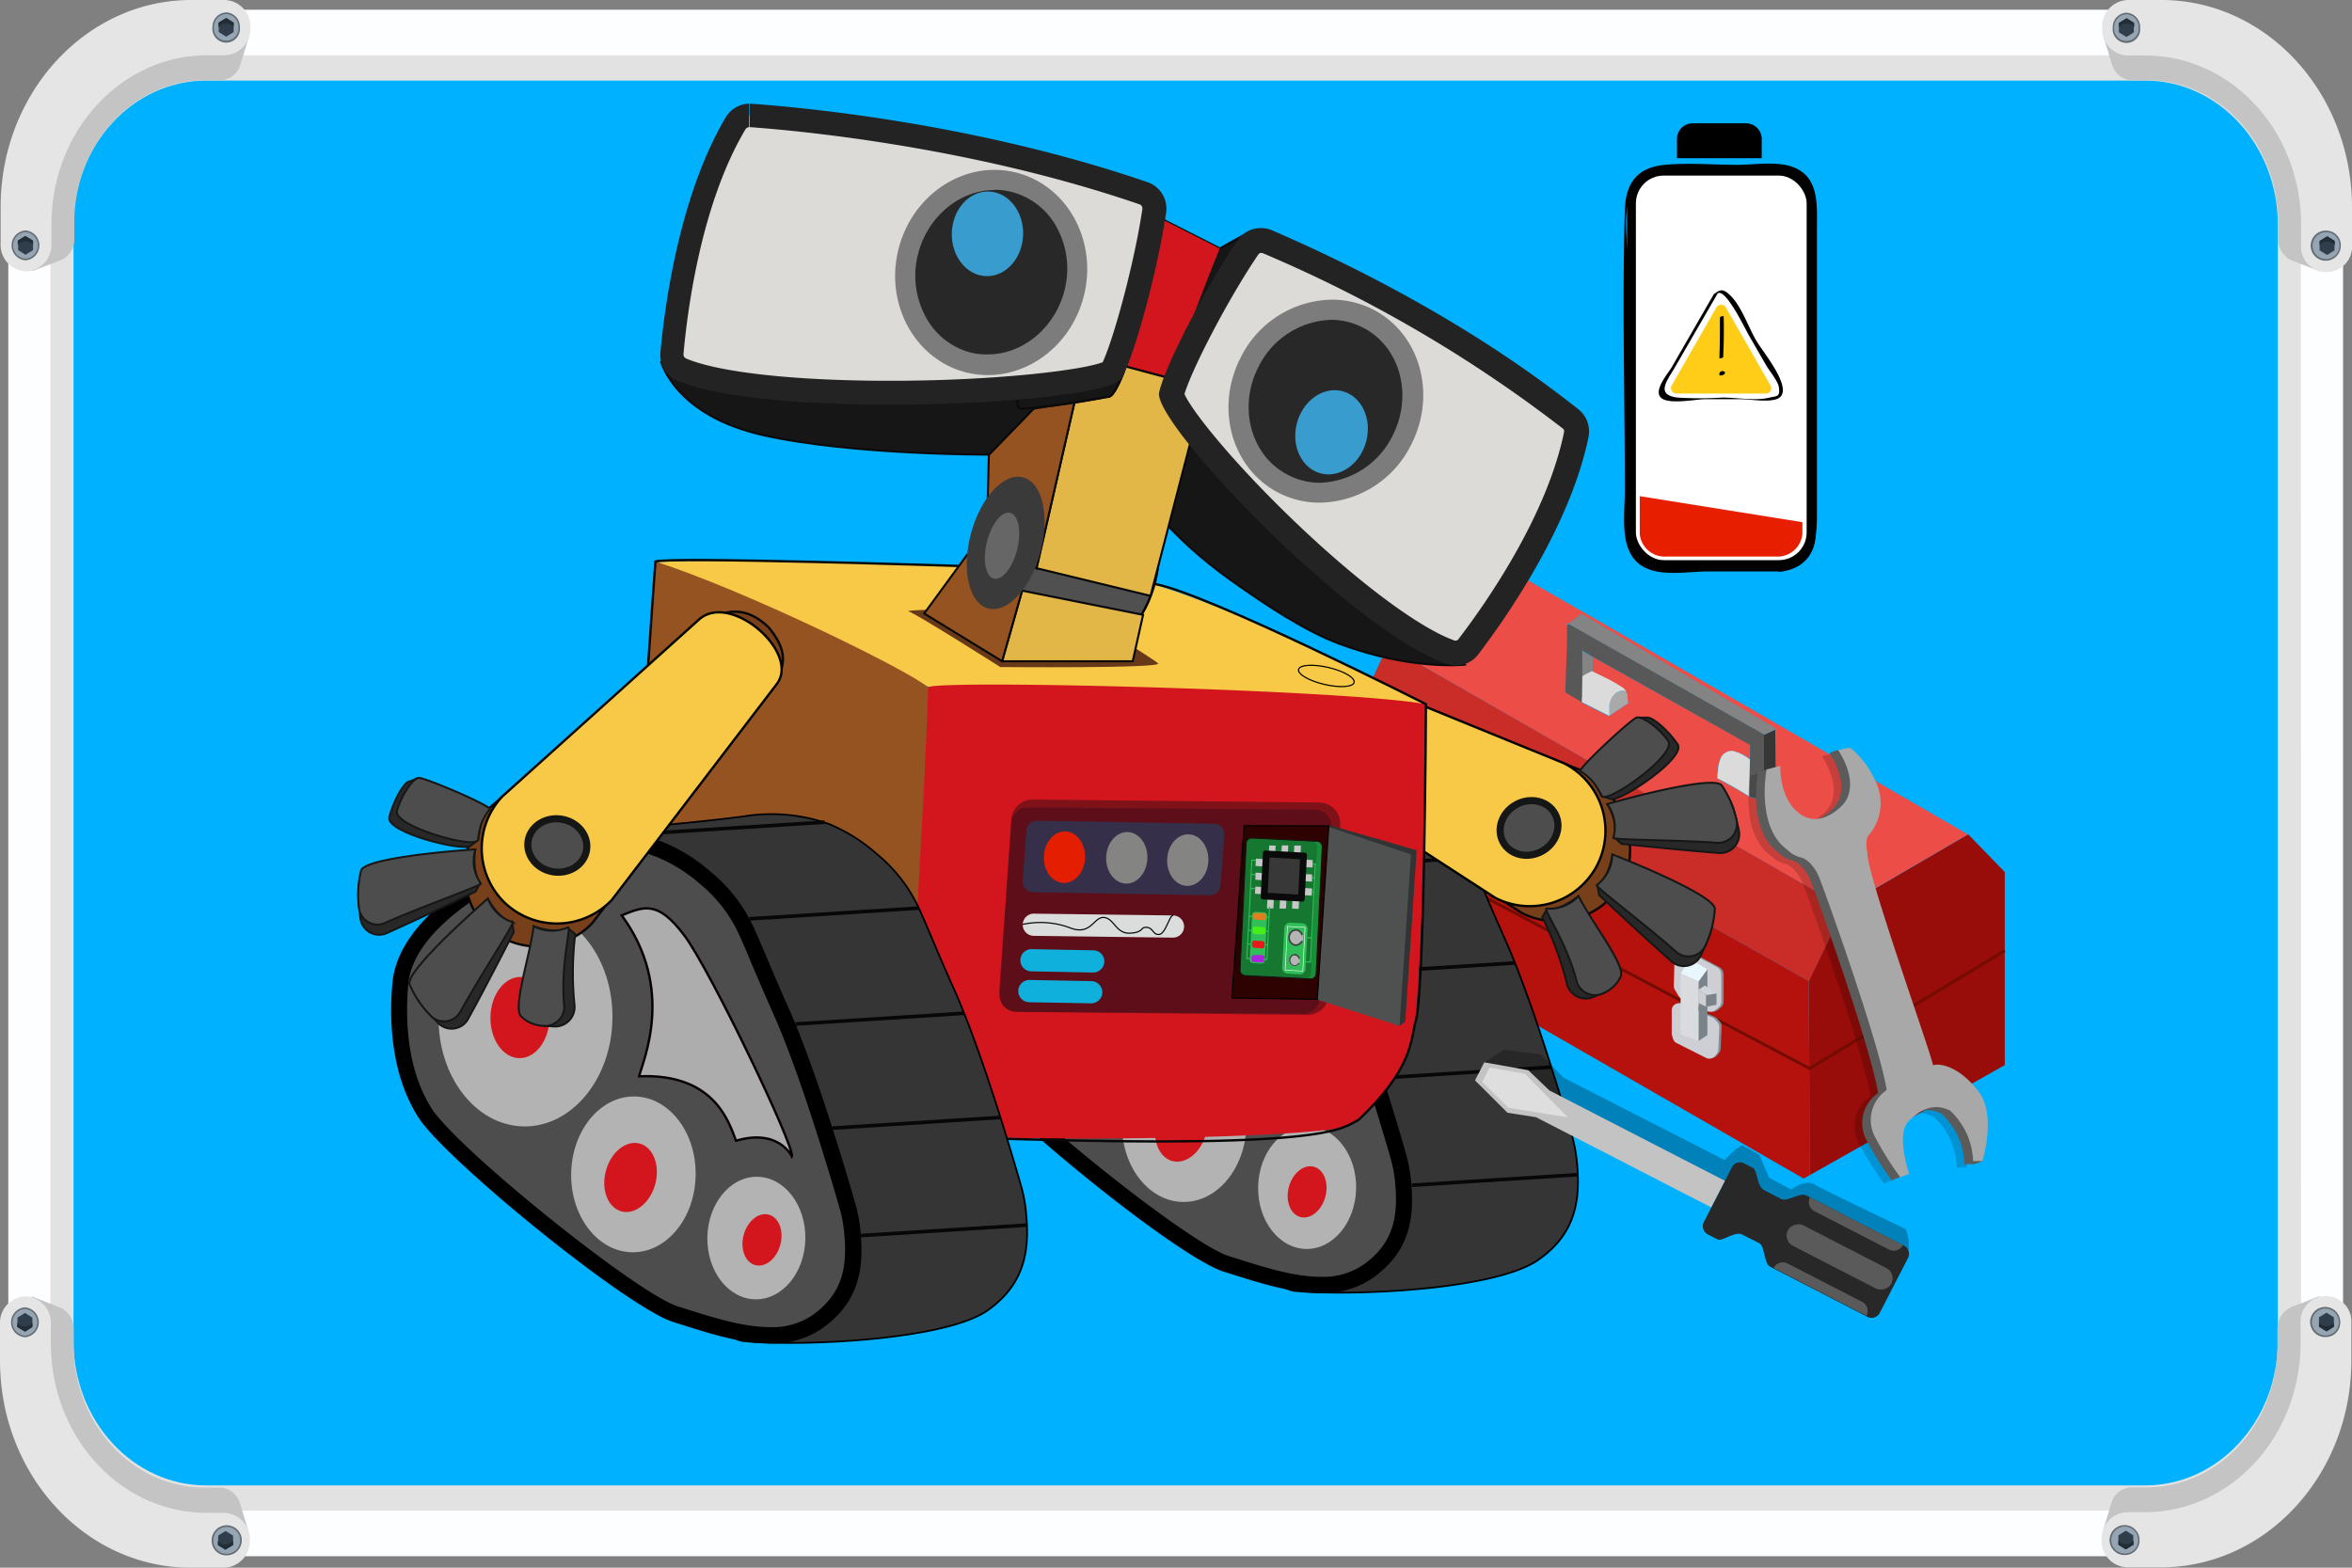 <svg id="Layer_1" data-name="Layer 1" xmlns="http://www.w3.org/2000/svg" viewBox="0 0 300 200"><rect x="0" y="0" width="300" height="200" fill="#808080" stroke="none"/><defs><style>.cls-1{fill:#00b1ff;}.cls-2{fill:#e2e2e2;}.cls-3{fill:#fdfeff;}.cls-4{fill:#41b9fa;}.cls-5{fill:#c4c4c4;}.cls-6{fill:#e5e5e5;}.cls-7{fill:#626c72;}.cls-8{fill:#96a5b3;}.cls-9{fill:#2f3e4a;}.cls-10{fill:#222d35;}.cls-11{fill:#980c0a;}.cls-12{fill:#ed4d47;}.cls-13{fill:#ca2d27;}.cls-14{fill:#b5120e;}.cls-15,.cls-32,.cls-47,.cls-51,.cls-55,.cls-66,.cls-75,.cls-82{fill:none;}.cls-15{stroke:#730c00;stroke-width:0.37px;}.cls-15,.cls-31,.cls-32,.cls-33,.cls-34,.cls-35,.cls-36,.cls-37,.cls-42,.cls-44,.cls-46,.cls-47,.cls-51,.cls-55,.cls-66,.cls-67,.cls-68,.cls-82,.cls-83{stroke-miterlimit:10;}.cls-16{fill:#363636;}.cls-17{fill:#848484;}.cls-18{fill:#dbdbdb;}.cls-19{fill:#a9a9a9;}.cls-20{fill:#585858;}.cls-21{fill:#828f96;}.cls-22{fill:#cdcfd5;}.cls-23{fill:#7a828a;}.cls-24{fill:#e7f7fd;}.cls-25{fill:#dadbdf;}.cls-26{fill:#ced6dc;}.cls-27{fill:#353535;stroke-width:0.22px;}.cls-27,.cls-41,.cls-43,.cls-51,.cls-67,.cls-83{stroke:#000;}.cls-27,.cls-41,.cls-43{stroke-linejoin:round;}.cls-28,.cls-36,.cls-37{fill:#4d4d4d;}.cls-29{fill:#b3b3b3;}.cls-30{fill:#d3161d;}.cls-31{fill:#adadad;stroke:#080000;stroke-width:0.3px;}.cls-32,.cls-33,.cls-44,.cls-46,.cls-55,.cls-66{stroke:#070707;}.cls-32{stroke-width:0.46px;}.cls-33{fill:#77401b;}.cls-33,.cls-34,.cls-55{stroke-width:0.3px;}.cls-34,.cls-38,.cls-83{fill:#f8c946;}.cls-34{stroke:#020202;}.cls-35,.cls-52{fill:#282828;}.cls-35,.cls-36,.cls-37{stroke:#151616;}.cls-35,.cls-36{stroke-width:0.25px;}.cls-37{stroke-width:0.91px;}.cls-39{fill:#683919;}.cls-40,.cls-46{fill:#945320;}.cls-41{fill:#515051;stroke-width:0.3px;}.cls-42,.cls-45{fill:#161616;}.cls-42,.cls-47,.cls-82{stroke:#0a0a0a;}.cls-42,.cls-43,.cls-44,.cls-46,.cls-47,.cls-51{stroke-width:0.26px;}.cls-43{fill:#8e8a8b;}.cls-44{fill:#e2b647;}.cls-48{fill:#dddbd7;}.cls-49{fill:#232323;}.cls-50{fill:#3a3a3a;}.cls-53{fill:#7c7c7c;}.cls-54{fill:#666;}.cls-56{fill:#389cce;}.cls-57{fill:#7f1119;}.cls-58{fill:#5e0e18;}.cls-59{fill:#352f49;}.cls-60{fill:#e41e00;}.cls-61{fill:#848483;}.cls-62{fill:#dbdddd;}.cls-63{fill:#0fb0db;}.cls-64{fill:#303435;}.cls-65{fill:#4f5151;}.cls-66,.cls-67,.cls-82,.cls-83{stroke-width:0.15px;}.cls-67{fill:#2e0200;}.cls-68{fill:#198f3a;stroke:#161615;stroke-width:0.13px;}.cls-69{fill:#020202;opacity:0.17;}.cls-70{fill:#c7c7c7;}.cls-71{fill:#383838;}.cls-72{fill:#0a0a0a;}.cls-73{fill:#2fbe57;}.cls-74{fill:#fff;}.cls-76{fill:#a827de;}.cls-77{fill:#e81a1a;}.cls-78{fill:#47ed1b;}.cls-79{fill:#dd811f;}.cls-80{fill:#b5b5b5;}.cls-81{fill:#3e3e3e;}.cls-84{fill:#e71f00;}.cls-85{fill:#ffcc17;}.cls-86{opacity:0.27;}.cls-87{fill:#c3c3c3;}.cls-88{fill:#dedede;}.cls-89{fill:#5a5a5a;}.cls-90{fill:#5b5b5b;}.cls-91{fill:#a8a8a8;}</style></defs><title>condition</title><path class="cls-1" d="M26.28,192.56c-10.87,0-19.72-9.61-19.72-21.42V28.64c0-11.82,8.85-21.43,19.72-21.43H273.65c10.87,0,19.71,9.61,19.71,21.43v142.5c0,11.81-8.84,21.42-19.71,21.42Z"/><path class="cls-2" d="M273.64,10.28c9.32,0,16.9,8.23,16.9,18.36v142.5c0,10.12-7.58,18.36-16.9,18.36H26.28c-9.32,0-16.9-8.24-16.9-18.36V28.64c0-10.13,7.58-18.36,16.9-18.36H273.64m0-6.13H26.28c-12.43,0-22.54,11-22.54,24.49v142.5c0,13.5,10.11,24.49,22.54,24.49H273.64c12.43,0,22.54-11,22.54-24.49V28.64c0-13.51-10.11-24.49-22.54-24.49"/><path class="cls-3" d="M273.65,1.24H26.28c-13.87,0-25.22,12.33-25.22,27.4v142.5c0,15.07,11.35,27.4,25.22,27.4H273.65c13.86,0,25.21-12.33,25.21-27.4V28.64c0-15.07-11.35-27.4-25.21-27.4m19.85,169.9a22.4,22.4,0,0,1-5.83,15.23,19,19,0,0,1-14,6.35H26.28a19,19,0,0,1-14-6.35,22.36,22.36,0,0,1-5.84-15.23V28.64A22.37,22.37,0,0,1,12.26,13.4a18.94,18.94,0,0,1,14-6.34H273.65a19,19,0,0,1,14,6.34,22.41,22.41,0,0,1,5.83,15.24Z"/><path class="cls-4" d="M30.73,8a3.52,3.52,0,0,1-.13.43Z"/><path class="cls-5" d="M31.76,4.7,30.73,8l-.13.43h0a2.74,2.74,0,0,1-2.51,1.81h-1.9C17,10.22,9.48,18.35,9.48,28.37v2.07a2.92,2.92,0,0,1-2,2.86h0L4,34.62l1-1.89a1.89,1.89,0,0,1-.2-.2A3.1,3.1,0,0,1,4,30.44V26.5C4,14.23,13.17,4.29,24.47,4.29h3.62A2.71,2.71,0,0,1,30.4,5.68Z"/><path class="cls-6" d="M31.94,3.52h0A3.39,3.39,0,0,1,28.7,7.05H26.44c-11,0-19.88,9.67-19.88,21.6V31.1a3.38,3.38,0,0,1-3.24,3.52A3.38,3.38,0,0,1,.08,31.1V26.42C.08,11.83,11,0,24.39,0H28.7a3.39,3.39,0,0,1,3.24,3.52"/><path class="cls-7" d="M3.25,29.4a1.91,1.91,0,0,1,0,3.81,1.91,1.91,0,0,1,0-3.81"/><path class="cls-8" d="M3.25,29.6a1.71,1.71,0,0,1,0,3.41,1.71,1.71,0,0,1,0-3.41"/><polygon class="cls-9" points="4.21 30.7 4.21 31.91 3.25 32.5 2.31 31.91 2.31 30.7 3.25 30.11 4.21 30.7"/><path class="cls-10" d="M4.21,30.7v.55a1.31,1.31,0,0,0-1-.47,1.2,1.2,0,0,0-.95.47V30.7l.94-.59Z"/><path class="cls-7" d="M28.85,1.58A1.84,1.84,0,0,1,30.6,3.49a1.76,1.76,0,1,1-3.5,0,1.84,1.84,0,0,1,1.75-1.91"/><path class="cls-8" d="M28.85,1.79a1.63,1.63,0,0,1,1.56,1.7,1.57,1.57,0,1,1-3.13,0,1.64,1.64,0,0,1,1.57-1.7"/><polygon class="cls-9" points="29.8 2.89 29.8 4.09 28.85 4.68 27.9 4.09 27.9 2.89 28.85 2.3 29.8 2.89"/><path class="cls-10" d="M29.8,2.89v.54A1.34,1.34,0,0,0,28.86,3a1.26,1.26,0,0,0-1,.47V2.89l1-.6Z"/><path class="cls-5" d="M268.32,4.73l1,3.28.14.43h0a2.72,2.72,0,0,0,2.51,1.8h1.9c9.23,0,16.71,8.13,16.71,18.16v2.06a2.94,2.94,0,0,0,2,2.87h0l3.41,1.32-1-1.9a1.21,1.21,0,0,0,.2-.19,3.07,3.07,0,0,0,.8-2.1V26.54c0-12.27-9.15-22.21-20.44-22.21H272a2.68,2.68,0,0,0-2.31,1.38Z"/><path class="cls-6" d="M268.13,3.56h0a3.39,3.39,0,0,0,3.25,3.52h2.26c11,0,19.87,9.67,19.87,21.6v2.46a3.26,3.26,0,1,0,6.49,0V26.46C300,11.86,289.11,0,275.69,0h-4.31a3.39,3.39,0,0,0-3.25,3.52"/><path class="cls-7" d="M296.82,29.43a1.92,1.92,0,1,0,1.75,1.91,1.84,1.84,0,0,0-1.75-1.91"/><path class="cls-8" d="M296.82,29.64a1.71,1.71,0,1,0,1.57,1.7,1.63,1.63,0,0,0-1.57-1.7"/><polygon class="cls-9" points="295.87 30.74 295.87 31.94 296.82 32.53 297.77 31.94 297.77 30.74 296.82 30.15 295.87 30.74"/><path class="cls-10" d="M295.87,30.74v.54a1.38,1.38,0,0,1,.94-.47,1.26,1.26,0,0,1,1,.47v-.54l-.95-.6Z"/><path class="cls-7" d="M271.23,1.62a1.83,1.83,0,0,0-1.75,1.91,1.76,1.76,0,1,0,3.5,0,1.84,1.84,0,0,0-1.75-1.91"/><path class="cls-8" d="M271.23,1.82a1.64,1.64,0,0,0-1.57,1.71,1.57,1.57,0,1,0,3.13,0,1.64,1.64,0,0,0-1.56-1.71"/><polygon class="cls-9" points="270.27 2.92 270.27 4.13 271.23 4.72 272.17 4.13 272.17 2.92 271.23 2.33 270.27 2.92"/><path class="cls-10" d="M270.27,2.93v.54a1.31,1.31,0,0,1,1-.47,1.2,1.2,0,0,1,.95.47V2.93l-.94-.6Z"/><path class="cls-5" d="M31.68,195.3l-1-3.28-.14-.43h0A2.73,2.73,0,0,0,28,189.78h-1.9c-9.23,0-16.71-8.13-16.71-18.15v-2.07a2.92,2.92,0,0,0-2-2.86h0L4,165.37l1,1.9a1.26,1.26,0,0,0-.2.2,3,3,0,0,0-.8,2.09v3.94c0,12.27,9.15,22.21,20.44,22.21H28a2.69,2.69,0,0,0,2.31-1.39Z"/><path class="cls-6" d="M31.87,196.48h0A3.4,3.4,0,0,0,28.62,193H26.36c-11,0-19.87-9.67-19.87-21.6V168.9a3.39,3.39,0,0,0-3.25-3.52A3.38,3.38,0,0,0,0,168.9v4.68C0,188.17,10.89,200,24.31,200h4.31a3.4,3.4,0,0,0,3.25-3.52"/><path class="cls-7" d="M3.18,170.6a1.91,1.91,0,0,0,0-3.81,1.91,1.91,0,0,0,0,3.81"/><path class="cls-8" d="M3.18,170.4a1.71,1.71,0,0,0,0-3.41,1.71,1.71,0,0,0,0,3.41"/><polygon class="cls-9" points="4.13 169.3 4.13 168.1 3.18 167.5 2.23 168.1 2.23 169.3 3.18 169.89 4.13 169.3"/><path class="cls-10" d="M4.13,169.3v-.55a1.28,1.28,0,0,1-.94.47,1.22,1.22,0,0,1-1-.47v.55l1,.59Z"/><path class="cls-7" d="M28.77,198.42A1.92,1.92,0,1,0,27,196.51a1.84,1.84,0,0,0,1.75,1.91"/><path class="cls-8" d="M28.77,198.21a1.71,1.71,0,1,0-1.56-1.7,1.64,1.64,0,0,0,1.56,1.7"/><polygon class="cls-9" points="29.73 197.11 29.73 195.91 28.77 195.32 27.83 195.91 27.83 197.11 28.77 197.7 29.73 197.11"/><path class="cls-10" d="M29.73,197.11v-.54a1.38,1.38,0,0,1-.95.47,1.23,1.23,0,0,1-1-.47v.54l.94.6Z"/><path class="cls-5" d="M268.24,195.27l1-3.28.13-.44h0a2.74,2.74,0,0,1,2.51-1.8h1.9c9.23,0,16.71-8.13,16.71-18.16v-2.06a3,3,0,0,1,2-2.87h0l3.41-1.32-1,1.9a1.8,1.8,0,0,1,.2.19,3.12,3.12,0,0,1,.8,2.1v3.93c0,12.27-9.15,22.21-20.44,22.21h-3.63a2.7,2.7,0,0,1-2.31-1.38Z"/><path class="cls-6" d="M268.06,196.44h0a3.38,3.38,0,0,1,3.24-3.52h2.26c11,0,19.88-9.67,19.88-21.6v-2.46a3.25,3.25,0,1,1,6.48,0v4.69c0,14.59-10.88,26.41-24.31,26.41H271.3a3.38,3.38,0,0,1-3.24-3.52"/><path class="cls-7" d="M296.75,170.57a1.92,1.92,0,1,1,1.75-1.91,1.84,1.84,0,0,1-1.75,1.91"/><path class="cls-8" d="M296.75,170.36a1.71,1.71,0,1,1,1.56-1.7,1.64,1.64,0,0,1-1.56,1.7"/><polygon class="cls-9" points="295.79 169.26 295.79 168.06 296.75 167.47 297.69 168.06 297.69 169.26 296.75 169.85 295.79 169.26"/><path class="cls-10" d="M295.79,169.26v-.54a1.38,1.38,0,0,0,.95.47,1.23,1.23,0,0,0,.95-.47v.54l-.94.6Z"/><path class="cls-7" d="M271.15,198.38a1.91,1.91,0,1,1,1.75-1.91,1.83,1.83,0,0,1-1.75,1.91"/><path class="cls-8" d="M271.15,198.18a1.71,1.71,0,1,1,1.57-1.71,1.64,1.64,0,0,1-1.57,1.71"/><polygon class="cls-9" points="270.2 197.07 270.2 195.87 271.15 195.28 272.1 195.87 272.1 197.07 271.15 197.67 270.2 197.07"/><path class="cls-10" d="M270.2,197.08v-.55a1.28,1.28,0,0,0,.94.47,1.22,1.22,0,0,0,1-.47v.55l-1,.59Z"/><polygon class="cls-11" points="255.71 111.25 255.71 135.88 230.82 149.93 230.73 125.63 230.73 125.08 235.23 115.79 235.32 115.61 251.04 106.44 251.04 106.44 251.06 106.46 255.71 111.25"/><path class="cls-12" d="M202,78.11l24.41,14.1.83.48L251,106.44l-15.72,9.16-.2.12L177,82.39l0,0,16.07-9.4Zm-.29,11.49,3.47,1.75.05,0v0l2.43-1.63a6.84,6.84,0,0,1-.07-.91.64.64,0,0,0-.18-.48l0,0a1.74,1.74,0,0,0-.35-.42c-.16-.12-.35-.24-.53-.35-.36-.23-.73-.44-1.11-.64-.76-.4-1.54-.76-2.31-1.15h0l0-2,8,4.48L223.24,95l0,1.86A5.67,5.67,0,0,0,221,95.83a1.53,1.53,0,0,0-1.51.85,4.49,4.49,0,0,0-.39,1.79c0,.29-.05.57-.07.86l.42.21c1.25.64,2.47,1.34,3.64,2.09l1.86.54.11-.07,1.45-.94-.05-4.3,0-3.78.14-.07-.14-.08L201.72,78.34l-1.67,1.27-.23-.12v8.79l1.5.72"/><polygon class="cls-13" points="235.23 115.79 230.72 125.17 172.43 92.27 176.99 82.39 235.12 115.72 235.23 115.79"/><polygon class="cls-14" points="230.72 125.17 230.82 149.93 230.06 150.36 172.57 117.29 172.4 92.34 172.4 92.33 172.43 92.27 230.72 125.17"/><polyline class="cls-15" points="172.49 105.53 230.82 136.31 255.71 121.28"/><polygon class="cls-16" points="226.47 96.86 226.52 101.16 225.07 102.1 224.96 102.03 224.96 93.77 226.43 93.08 226.47 96.86"/><polygon class="cls-17" points="226.43 92.92 226.43 93.08 224.96 93.77 224.96 93.7 200.05 79.61 201.72 78.34 226.43 92.92"/><path class="cls-18" d="M223.2,96.9l-.08,4,0,.7c-1.17-.75-2.39-1.45-3.64-2.09l-.42-.21c0-.29,0-.57.07-.86a4.49,4.49,0,0,1,.39-1.79,1.53,1.53,0,0,1,1.51-.85A5.67,5.67,0,0,1,223.2,96.9Z"/><path class="cls-17" d="M203.13,83.76l0,2h0c-.06,0-.38.14-.44.17s-.3.14-.44.22-.31.18-.46.3l0-3.38Z"/><path class="cls-19" d="M207.67,89.7l-2.43,1.63c0-.39,0-.78,0-1.16a2.25,2.25,0,0,1,.56-1.46,1.49,1.49,0,0,1,1-.56.86.86,0,0,1,.62.16.64.64,0,0,1,.18.48A6.84,6.84,0,0,0,207.67,89.7Z"/><path class="cls-18" d="M207.45,88.28l0,0a.86.86,0,0,0-.62-.16,1.49,1.49,0,0,0-1,.56,2.25,2.25,0,0,0-.56,1.46c0,.38,0,.77,0,1.16l-.05,0-3.47-1.75-.4-.6.42,0,0-2.62c.15-.12.34-.22.46-.3s.29-.15.44-.22.38-.21.44-.17h0c.77.39,1.55.75,2.31,1.15.38.2.75.41,1.11.64.18.11.37.23.53.35A1.74,1.74,0,0,1,207.45,88.28Z"/><path class="cls-20" d="M225,102v.14l-1.86-.54,0-.7.08-4,0-1.86-12.12-6.8-8-4.48L201.82,83l0,3.38-.06,3.2-2.1-1.24.2-6.46V79.79l.23-.18L225,93.7V102Z"/><path class="cls-21" d="M214,128h0a.94.94,0,0,1,.77,0l3.94,1.72a1,1,0,0,1,.32.22l.33.38a.92.92,0,0,1,.24.65l-.13,2.83a1,1,0,0,1-.21.54l-.24.29a.92.92,0,0,1-1.12.24l-3.75-1.9a.9.9,0,0,1-.47-.56l-.15-.55a.69.69,0,0,1,0-.25V128.8A.92.92,0,0,1,214,128Z"/><path class="cls-22" d="M213.7,128.1h0a.93.93,0,0,1,.78,0l3.94,1.71a.9.9,0,0,1,.32.23l.33.38a.9.9,0,0,1,.23.65l-.13,2.83a1,1,0,0,1-.2.54l-.24.29a.91.91,0,0,1-1.12.23l-3.76-1.89a.94.94,0,0,1-.46-.57l-.16-.55a1,1,0,0,1,0-.24v-2.77A.92.92,0,0,1,213.7,128.1Z"/><path class="cls-21" d="M214.42,121.64l.27-.16a1.06,1.06,0,0,1,1.05,0l3.55,1.9a1.07,1.07,0,0,1,.56,1v3.36a1,1,0,0,1-.4.83l-.33.27a1.08,1.08,0,0,1-1.14.13l-3.16-1.55a1.11,1.11,0,0,1-.45-.41l-.42-.73a1,1,0,0,1-.15-.57l.09-3.11A1.05,1.05,0,0,1,214.42,121.64Z"/><path class="cls-22" d="M214.12,121.64l.27-.16a1.06,1.06,0,0,1,1.05,0l3.55,1.9a1.07,1.07,0,0,1,.56,1v3.36a1,1,0,0,1-.4.83l-.33.27a1.08,1.08,0,0,1-1.14.13l-3.16-1.55a1,1,0,0,1-.45-.41l-.43-.73a1,1,0,0,1-.14-.57l.08-3.11A1.06,1.06,0,0,1,214.12,121.64Z"/><polygon class="cls-23" points="217.78 123.65 216.64 125.21 216.64 132.81 217.78 132.05 217.78 123.65"/><polygon class="cls-24" points="217.78 123.65 215.54 122.38 214.36 124.19 216.64 125.21 217.78 123.65"/><polygon class="cls-25" points="216.64 132.81 214.36 131.96 214.36 124.19 216.64 125.21 216.64 132.81"/><polygon class="cls-26" points="216.62 126.28 217.63 126.96 218.94 126.74 217.46 125.73 216.62 126.28"/><polygon class="cls-22" points="216.62 127.95 216.62 126.28 217.63 126.96 217.63 128.44 216.62 127.95"/><polygon class="cls-23" points="218.94 126.74 217.63 126.96 217.63 128.44 218.94 128.18 218.94 126.74"/><path class="cls-21" d="M180.94,110.6h0a.9.9,0,0,1,.77,0l3.94,1.71a1,1,0,0,1,.32.23l.33.38a.92.92,0,0,1,.24.65l-.13,2.83a1,1,0,0,1-.21.54l-.24.29a.92.92,0,0,1-1.12.24l-3.75-1.9a.9.9,0,0,1-.47-.57l-.15-.54a.73.73,0,0,1,0-.25v-2.77A.92.92,0,0,1,180.94,110.6Z"/><path class="cls-22" d="M180.67,110.72h0a.9.9,0,0,1,.77,0l3.94,1.71a.9.9,0,0,1,.32.23l.33.37a.93.93,0,0,1,.23.65l-.13,2.84a.94.94,0,0,1-.2.53l-.24.29a.9.9,0,0,1-1.12.24l-3.75-1.89a.92.92,0,0,1-.47-.57l-.16-.55a1,1,0,0,1,0-.24v-2.78A.91.91,0,0,1,180.67,110.72Z"/><path class="cls-21" d="M181.38,104.25l.28-.16a1.07,1.07,0,0,1,1,0l3.55,1.9a1.07,1.07,0,0,1,.56.94v3.37a1,1,0,0,1-.4.83l-.33.27a1.08,1.08,0,0,1-1.14.13L181.78,110a1.13,1.13,0,0,1-.45-.42l-.42-.72a1,1,0,0,1-.15-.57l.09-3.11A1.08,1.08,0,0,1,181.38,104.25Z"/><path class="cls-22" d="M181.08,104.25l.27-.16a1.09,1.09,0,0,1,1.05,0L186,106a1.07,1.07,0,0,1,.56.94v3.37a1,1,0,0,1-.4.83l-.33.27a1.08,1.08,0,0,1-1.14.13L181.48,110a1.07,1.07,0,0,1-.45-.42l-.43-.72a1,1,0,0,1-.14-.57l.08-3.11A1.12,1.12,0,0,1,181.08,104.25Z"/><polygon class="cls-23" points="184.74 106.26 183.6 107.83 183.6 115.42 184.74 114.66 184.74 106.26"/><polygon class="cls-24" points="184.74 106.26 182.5 105 181.32 106.81 183.6 107.83 184.74 106.26"/><polygon class="cls-25" points="183.6 115.42 181.32 114.58 181.32 106.81 183.6 107.83 183.6 115.42"/><polygon class="cls-26" points="183.58 108.9 184.59 109.58 185.9 109.36 184.42 108.35 183.58 108.9"/><polygon class="cls-22" points="183.58 110.57 183.58 108.9 184.59 109.58 184.59 111.05 183.58 110.57"/><polygon class="cls-23" points="185.9 109.36 184.59 109.58 184.59 111.05 185.9 110.8 185.9 109.36"/><path class="cls-27" d="M201.1,147.87a19.84,19.84,0,0,0-.63-3.14c-1.24-4.28-5.07-17.26-8.58-25.08-2.06-4.61-3.3-7.76-4.38-10.11a19.72,19.72,0,0,0-5.4-7,21.78,21.78,0,0,0-6-3.79,22.17,22.17,0,0,0-11.12-1c-9.39,1.18-14.42,1.31-16.27,1.87-1.82,1.22-9.67,9.29-10.27,16.18-.43,5-.11,11.76,3.32,17.14s17.24,31.15,23.39,31.75c7.19.69,25.67-.1,31.1-4C201.12,157.28,201.65,152.82,201.1,147.87Z"/><path class="cls-28" d="M168.49,163.93c-3.53,0-7.39-1.22-10.79-2.29l-1.25-.4c-5.45-1.69-28.46-20.16-32-25.66-3.35-5.24-3.57-11.86-3.16-16.49.53-6.13,7.1-10.47,9.26-11.9l.69-.46a34,34,0,0,1,12.79-5.65,19.13,19.13,0,0,1,3.77-.38,17.94,17.94,0,0,1,6.75,1.3,20.85,20.85,0,0,1,5.74,3.63,18.76,18.76,0,0,1,5.12,6.66c.48,1,1,2.26,1.6,3.7.73,1.72,1.63,3.86,2.77,6.4,3.51,7.82,7.41,21.07,8.53,25a19.25,19.25,0,0,1,.59,3c.55,4.87,0,8.76-4.41,11.89a10.09,10.09,0,0,1-6,1.73Z"/><path d="M147.83,101.74a17.13,17.13,0,0,1,6.36,1.22,20.27,20.27,0,0,1,5.47,3.47,17.7,17.7,0,0,1,4.83,6.29c.47,1,1,2.26,1.59,3.67.73,1.73,1.64,3.88,2.78,6.43,3.48,7.76,7.37,21,8.47,24.81a16.27,16.27,0,0,1,.57,2.79c.5,4.51,0,8.1-4,10.93a9.1,9.1,0,0,1-5.43,1.54c-3.37,0-7.14-1.19-10.47-2.25l-1.26-.39c-5.17-1.61-28.06-20-31.41-25.23-3.18-5-3.39-11.37-3-15.84.33-3.73,3.29-7.47,8.8-11.12l.24-.16.47-.32a33.19,33.19,0,0,1,12.4-5.48,18.71,18.71,0,0,1,3.57-.36m0-2.08a20.51,20.51,0,0,0-4,.4,36.06,36.06,0,0,0-13.62,6.11c-1.82,1.21-9.35,5.94-9.95,12.83-.44,5-.12,11.76,3.32,17.14s26.63,24.27,32.54,26.1c3.75,1.16,8.21,2.73,12.35,2.73a11.18,11.18,0,0,0,6.63-1.92c4.88-3.45,5.4-7.9,4.85-12.86a19.5,19.5,0,0,0-.63-3.13c-1.23-4.29-5.07-17.27-8.57-25.09-2.07-4.61-3.31-7.76-4.39-10.11a19.72,19.72,0,0,0-5.4-7,21.78,21.78,0,0,0-6-3.79,19,19,0,0,0-7.14-1.37Z"/><ellipse class="cls-29" cx="137.29" cy="123.4" rx="13.88" ry="11.09" transform="translate(11.34 258.36) rotate(-88.93)"/><ellipse class="cls-29" cx="151.05" cy="143.4" rx="9.94" ry="7.94" transform="translate(4.85 291.75) rotate(-88.93)"/><ellipse class="cls-29" cx="166.73" cy="151.52" rx="7.82" ry="6.25" transform="translate(12.12 315.39) rotate(-88.93)"/><ellipse class="cls-30" cx="136.58" cy="123.39" rx="5.18" ry="3.77" transform="translate(10.66 257.64) rotate(-88.93)"/><ellipse class="cls-30" cx="150.69" cy="143.79" rx="4.48" ry="3.26" transform="translate(-27.26 252.04) rotate(-74.97)"/><ellipse class="cls-30" cx="166.72" cy="152.05" rx="3.32" ry="2.41" transform="translate(-23.36 273.64) rotate(-74.97)"/><path class="cls-31" d="M171.29,141.1s-1.65-3.61-7.11-2c-.91-2.33-2.74-8.62-12.37-8.23.54-2.12,4.63-11.22-2.22-20.53,2.86-1.16,4.63-1.94,8,2.58S171.71,140,171.29,141.1Z"/><line class="cls-32" x1="187.46" y1="109.43" x2="165.86" y2="110.8"/><line class="cls-32" x1="175.44" y1="98.46" x2="151.39" y2="99.99"/><polyline class="cls-32" points="147.96 100.21 141.58 100.61 141.58 100.61"/><line class="cls-32" x1="193.24" y1="122.85" x2="171.72" y2="124.21"/><line class="cls-32" x1="197.87" y1="136.14" x2="176.44" y2="137.5"/><line class="cls-32" x1="201.25" y1="149.86" x2="180.07" y2="151.21"/><path class="cls-33" d="M201.76,98.3,171.67,86.56c-5.06-2.16-9-2.79-11.38,1.94h0c-1.83,4.85.45,6.43,4.8,9.15l29,18.82a9.68,9.68,0,0,0,13-4.24h0C209.45,107.51,206.49,100.7,201.76,98.3Z"/><path class="cls-34" d="M199.48,97.37,168.33,84.65c-5.06-2.16-10.93,8.37-6.58,11.09l29,18.82a9.68,9.68,0,0,0,13-4.24h0A9.66,9.66,0,0,0,199.48,97.37Z"/><path class="cls-35" d="M205.94,106.86s.56-1.53-.86-4.21c4-1.15,14-2.49,15.09-1.31.73.8,1.21,2.69,1.6,4.49a2.42,2.42,0,0,1-2.46,3c-4.93-.38-12.5-1.18-12.5-1.18Z"/><path class="cls-36" d="M205,102.58c4-1.14,13.52-3.58,14.6-2.4a12.64,12.64,0,0,1,1.87,4.34,2.38,2.38,0,0,1-2.46,3c-4.93-.37-12.92-.34-13.23-.62A5,5,0,0,0,205,102.58Z"/><path class="cls-35" d="M203.77,113s1.37-.88,1.87-3.87c3.88,1.51,12.66,6.5,12.81,8.08.1,1.08-.67,2.88-1.45,4.55a2.4,2.4,0,0,1-3.78.91c-3.7-3.27-9.25-8.49-9.25-8.49Z"/><path class="cls-36" d="M205.65,109c3.88,1.51,12.93,5.33,13.08,6.92a12.73,12.73,0,0,1-1.15,4.59,2.37,2.37,0,0,1-3.78.92c-3.69-3.28-10.07-8.09-10.15-8.5A5,5,0,0,0,205.65,109Z"/><path class="cls-35" d="M197.31,116s1.62.25,4-1.67c1.9,3.7,5.29,9.82,4.35,11.11-.64.87-.7,1-2.39,1.74a2.48,2.48,0,0,1-3.44-1.82,41,41,0,0,0-3.11-8.35Z"/><path class="cls-36" d="M201.34,114.32c1.9,3.7,6.26,9.13,5.32,10.41a4.32,4.32,0,0,1-2.19,2,2.45,2.45,0,0,1-3.44-1.82c-1.29-4.75-4-8.59-3.79-9A5,5,0,0,0,201.34,114.32Z"/><path class="cls-35" d="M202.8,98.81l1.5,2.73s1,.35,1.19.41c1.24.32,9.64-5.29,8.49-7s-3.21-3.54-3.92-3.4c-.08,0-1,0-1,0S202.25,98.71,202.8,98.81Z"/><path class="cls-36" d="M201.6,98.4a6.66,6.66,0,0,1,1.64,1.41,11,11,0,0,1,1.06,1.73c.63,1.11,9.64-5.29,8.48-7s-3.29-3.17-4-3S201,98.29,201.6,98.4Z"/><ellipse class="cls-37" cx="195.03" cy="105.64" rx="3.77" ry="3.4" transform="translate(-26.77 106.39) rotate(-28.64)"/><path class="cls-38" d="M181.88,89.84S155.7,76.18,143.81,73.68c0,0-32.11-2.82-59.87-2,3.19,2.55,30.87,15.13,34.82,16S171.18,91,181.88,89.84Z"/><path class="cls-39" d="M127.59,85.1S117,78.37,115.9,78s20.81-.37,20.81-.37,10.31,6.34,11,7S127.59,85.1,127.59,85.1Z"/><path class="cls-40" d="M83.6,71.64s-4.12,45.74-1.09,57.45c3.32,3,26.57,14.51,34.12,14.76,1-5.22,3.74-52.26,1.79-56.15C115.69,85.41,95,75.3,83.6,71.64Z"/><path class="cls-30" d="M181.88,89.84s.07,23.45-1.37,40.61c-.55,6.61-7.14,12.83-8.22,13-2.5,2.14-59.26,2.56-62.49.22a18.4,18.4,0,0,0,6.58-13.79c.31-11.41,1.61-28.41,2-42.22C120.52,86.7,172,88,181.88,89.84Z"/><path class="cls-41" d="M130.5,60.9,126,77.61l14.59,4.06c2.45.65,5.43-2.56,6.67-7.17s.24-8.89-2.21-9.54a3.17,3.17,0,0,0-2.56.56Z"/><path class="cls-42" d="M186.86,84.79s-6.89.81-16.24-2.74c-4.15-1.58-9-4.74-13.57-8C142.18,63.5,139.5,51.4,139.5,51.4s6.92-10.43,9.09-14,11.13-7.94,11.13-7.94Z"/><path class="cls-42" d="M84.35,46.19S86.09,53,97.4,55.53,126.13,58,126.13,58L140,47.18Z"/><path class="cls-30" d="M155.61,31.64l-7-3.56L143.74,46.8l5.56,1.49S153.06,37.73,155.61,31.64Z"/><polygon class="cls-43" points="149.3 48.29 144.32 52.28 140.35 51.22 143.74 46.8 149.3 48.29"/><polygon class="cls-44" points="153.65 49.45 138.41 45.38 132.21 72.49 146.75 76.02 153.65 49.45"/><path class="cls-45" d="M149.32,48.12l-.45,3.33a.55.55,0,0,0,.11.44l3.15,3.94a.58.58,0,0,0,1-.13l.37-.86a.57.57,0,0,0,0-.51l-3.06-6.4A.57.57,0,0,0,149.32,48.12Z"/><polygon class="cls-46" points="126.13 58.03 125.96 64.48 132.21 72.49 138.41 45.38 126.13 58.03"/><path class="cls-42" d="M143.42,47.22s-1.08,3-1.85,3.34a89.58,89.58,0,0,1-11.28,1.59c-1-.13-.23-2.41-.23-2.41Z"/><path class="cls-47" d="M143.42,47.22s-1.31,3.65-2.15,3.42c-1.14.23-9.49,1.5-9.49,1.5"/><path class="cls-48" d="M113.54,50.12c-12.5,0-22.18-1.08-26.57-3a2.07,2.07,0,0,1-1.23-2.08c.5-5.55,2.27-19.51,8.11-29.3a2.09,2.09,0,0,1,1.79-1h.15c6.28.45,28.46,2.5,50.09,9.93a2.07,2.07,0,0,1,1.37,2.24c-1,6.8-3.79,17.38-5.43,20.46C140.2,48.53,128.85,50.12,113.54,50.12Z"/><path class="cls-49" d="M95.64,13.22l0,3c6.24.45,28.25,2.48,49.71,9.85a.56.56,0,0,1,.36.6c-1,6.75-3.59,16.35-5.06,19.54-2.57,1-13.48,2.37-27.15,2.37-12.12,0-21.83-1.07-26-2.85a.56.56,0,0,1-.32-.56c.48-5.44,2.22-19.13,7.9-28.66a.58.58,0,0,1,.49-.29v-3m0,0A3.61,3.61,0,0,0,92.55,15c-6,10.12-7.83,24.54-8.31,29.94a3.57,3.57,0,0,0,2.13,3.6c5.16,2.22,16.19,3.09,27.17,3.09,14.28,0,28.47-1.48,29.54-3.41,1.76-3.17,4.68-14.3,5.66-21.09a3.57,3.57,0,0,0-2.37-3.89c-21.67-7.44-43.67-9.52-50.47-10Z"/><polygon class="cls-44" points="145.8 78.44 144.48 84.36 127.82 84.36 130.37 75.35 145.8 78.44"/><polygon class="cls-46" points="123.36 70.77 117.88 78.27 127.82 84.36 130.37 75.35 123.36 70.77"/><ellipse class="cls-50" cx="128.27" cy="69.25" rx="8.65" ry="4.59" transform="translate(28.26 175.31) rotate(-75.04)"/><path class="cls-51" d="M149.52,47.85s-.81,3.7-.54,4l3.15,3.94"/><path class="cls-48" d="M185.7,83.32a2,2,0,0,1-.64-.11c-11.56-4-35.07-28.73-35.65-32.9.84-3.29,6-13.18,9.79-18.76a2,2,0,0,1,1.65-.87,1.92,1.92,0,0,1,.78.17,174.08,174.08,0,0,1,38.71,22.62,2,2,0,0,1,.71,2c-2.3,11.15-10.39,22.64-13.77,27.07a2,2,0,0,1-1.58.79Z"/><path class="cls-49" d="M160.85,32.27l.15,0a172.62,172.62,0,0,1,38.35,22.41.43.43,0,0,1,.15.43C197.27,66,189.33,77.23,186,81.57a.42.42,0,0,1-.32.16l-.12,0C181,80.12,173,74.13,164.66,66.08c-7.79-7.53-12.69-13.76-13.58-15.81,1-3.31,5.6-12.18,9.43-17.82a.4.4,0,0,1,.34-.18m0-3.17a3.57,3.57,0,0,0-3,1.56c-3.86,5.67-9.21,15.86-10,19.39-.9,3.8,24.49,30.42,36.7,34.66a3.58,3.58,0,0,0,4-1.22c3.29-4.31,11.69-16.16,14.06-27.71a3.6,3.6,0,0,0-1.28-3.56c-5.35-4.23-18-13.71-39.06-22.83a3.49,3.49,0,0,0-1.41-.29Z"/><path class="cls-52" d="M126,46.54a10,10,0,0,1-2.43-.3A10.4,10.4,0,0,1,117,41.06a12.29,12.29,0,0,1-1.11-9c1.34-5.4,5.86-9.18,11-9.18a9.92,9.92,0,0,1,2.43.3,10.38,10.38,0,0,1,6.63,5.18A12.27,12.27,0,0,1,137,37.35,11.62,11.62,0,0,1,126,46.54Z"/><path class="cls-53" d="M126.85,24.21a8.85,8.85,0,0,1,2.12.26A9.17,9.17,0,0,1,134.79,29a11.07,11.07,0,0,1,1,8c-1.18,4.76-5.28,8.21-9.76,8.21A8.43,8.43,0,0,1,123.9,45a9.1,9.1,0,0,1-5.81-4.55,11,11,0,0,1-1-8c1.17-4.75,5.28-8.21,9.75-8.21m0-2.57c-5.57,0-10.75,4.11-12.25,10.17-1.74,7,2.15,14.06,8.68,15.68a11.66,11.66,0,0,0,2.74.33c5.58,0,10.75-4.1,12.25-10.16,1.74-7-2.14-14.07-8.68-15.68a11.17,11.17,0,0,0-2.74-.34Z"/><path class="cls-52" d="M168.33,62.85a10,10,0,0,1-4.62-1.11,10.39,10.39,0,0,1-5.28-6.54,12.32,12.32,0,0,1,.94-9,12,12,0,0,1,10.48-6.72,10.12,10.12,0,0,1,4.62,1.11c5.36,2.73,7.31,9.69,4.34,15.51a12,12,0,0,1-10.48,6.72Z"/><path class="cls-53" d="M169.85,40.8a8.84,8.84,0,0,1,4,1c4.73,2.41,6.42,8.6,3.77,13.79a10.72,10.72,0,0,1-9.33,6,8.84,8.84,0,0,1-4-1c-4.73-2.41-6.42-8.59-3.77-13.79a10.72,10.72,0,0,1,9.33-6m0-2.57a13.23,13.23,0,0,0-11.62,7.42c-3.3,6.46-1.1,14.18,4.89,17.24a11.5,11.5,0,0,0,5.21,1.24A13.22,13.22,0,0,0,180,56.72c3.3-6.47,1.11-14.19-4.89-17.25a11.5,11.5,0,0,0-5.21-1.24Z"/><ellipse class="cls-54" cx="127.82" cy="69.62" rx="4.32" ry="1.99" transform="translate(29.54 176.99) rotate(-76.11)"/><path class="cls-55" d="M147.3,74.5c6.75,1.22,34.58,15.34,34.58,15.34s-.17,38.27-1.37,40.61c-.56,2.77-.73,6.26-7.22,12.42-2.1,1-3,3.69-44.83,2.42"/><path class="cls-55" d="M122.25,72.2S85.17,71,83.6,71.64c0,0-2.33,31.75-2.07,33.65"/><ellipse class="cls-56" cx="169.49" cy="55.83" rx="5.4" ry="4.55" transform="matrix(0.26, -0.97, 0.97, 0.26, 71.62, 205.04)"/><ellipse class="cls-56" cx="125.96" cy="29.84" rx="5.4" ry="4.55" transform="translate(91.91 154.72) rotate(-88.08)"/><path class="cls-57" d="M131.7,102l36.57.38a2.71,2.71,0,0,1,2.68,2.9l-1.44,21.65a2.73,2.73,0,0,1-2.74,2.54l-36.61-.37a2.74,2.74,0,0,1-2.69-2.91L129,104.51A2.73,2.73,0,0,1,131.7,102Z"/><path class="cls-58" d="M131.08,103l36.65.29a2.12,2.12,0,0,1,2.09,2.26l-1.45,21.77a2.11,2.11,0,0,1-2.13,2l-36.64-.24a2.12,2.12,0,0,1-2.1-2.26L129,105A2.12,2.12,0,0,1,131.08,103Z"/><path class="cls-59" d="M154.3,114.21l-22.55-.39a1.37,1.37,0,0,1-1.32-1.4l.48-6.4a1.36,1.36,0,0,1,1.4-1.32l22.54.39a1.35,1.35,0,0,1,1.32,1.39l-.47,6.4A1.37,1.37,0,0,1,154.3,114.21Z"/><ellipse class="cls-60" cx="135.78" cy="109.37" rx="3.29" ry="2.63" transform="translate(20.77 240.4) rotate(-87.58)"/><ellipse class="cls-61" cx="143.73" cy="109.44" rx="3.29" ry="2.63" transform="translate(28.31 248.42) rotate(-87.58)"/><ellipse class="cls-61" cx="151.52" cy="109.74" rx="3.29" ry="2.63" transform="translate(35.46 256.48) rotate(-87.58)"/><path class="cls-62" d="M149.58,119.62l-17.76-.23a1.42,1.42,0,0,1-1.37-1.46h0a1.42,1.42,0,0,1,1.46-1.37l17.75.23a1.41,1.41,0,0,1,1.37,1.46h0A1.42,1.42,0,0,1,149.58,119.62Z"/><path class="cls-63" d="M139.14,128l-7.88-.14a1.43,1.43,0,0,1-1.38-1.46h0a1.43,1.43,0,0,1,1.46-1.38l7.88.15a1.43,1.43,0,0,1,1.38,1.46h0A1.42,1.42,0,0,1,139.14,128Z"/><path class="cls-63" d="M139.4,124.07l-7.88-.15a1.41,1.41,0,0,1-1.37-1.46h0a1.42,1.42,0,0,1,1.45-1.37l7.89.15a1.42,1.42,0,0,1,1.37,1.45h0A1.43,1.43,0,0,1,139.4,124.07Z"/><polygon class="cls-64" points="169.83 105.34 180.7 108.47 179.24 130.35 178.51 130.88 168.57 126.94 169.42 105.49 169.83 105.34"/><polygon class="cls-65" points="169.42 105.49 179.97 109 178.51 130.88 167.84 127.47 169.42 105.49"/><path class="cls-66" d="M130.45,117.93a10.79,10.79,0,0,1,5.93.4c2.8,1.16,3.1-1.4,4.43-1.28s1.51,2.09,3.32,2,1.27-.8,2.13-.74.79,1,1.61.9,1.32-2.53,1.79-2.43"/><polygon class="cls-67" points="158.7 105.34 169.49 105.37 168.02 127.48 157.13 127.32 158.7 105.34"/><path class="cls-27" d="M130.83,154.29a17.72,17.72,0,0,0-.63-3.13c-1.23-4.29-5.06-17.27-8.57-25.09-2.06-4.6-3.31-7.75-4.38-10.11a19.68,19.68,0,0,0-5.4-7,21.85,21.85,0,0,0-6-3.79,21.91,21.91,0,0,0-11.11-1c-9.4,1.18-14.43,1.31-16.27,1.87-1.82,1.21-9.67,9.29-10.27,16.18-.43,5-.11,11.75,3.32,17.14S88.74,170.5,94.89,171.1c7.18.7,25.67-.1,31.1-3.94C130.86,163.7,131.39,159.25,130.83,154.29Z"/><path class="cls-28" d="M98.23,170.35c-3.53,0-7.38-1.21-10.79-2.28l-1.26-.4c-5.44-1.69-28.45-20.16-32-25.67-3.34-5.23-3.56-11.85-3.16-16.48.36-4.07,3.48-8.07,9.27-11.9l.69-.47a34,34,0,0,1,12.78-5.64,19.31,19.31,0,0,1,3.78-.38,18.13,18.13,0,0,1,6.75,1.29,21.33,21.33,0,0,1,5.74,3.63,18.74,18.74,0,0,1,5.11,6.67c.48,1,1,2.26,1.6,3.69.73,1.72,1.64,3.86,2.78,6.41,3.51,7.84,7.41,21.08,8.52,25a18.07,18.07,0,0,1,.6,3c.55,4.88,0,8.77-4.41,11.9a10.08,10.08,0,0,1-6,1.72Z"/><path d="M77.57,108.17a16.85,16.85,0,0,1,6.35,1.22,19.88,19.88,0,0,1,5.47,3.47,17.84,17.84,0,0,1,4.84,6.29c.47,1,1,2.25,1.58,3.67.74,1.72,1.65,3.87,2.79,6.43,3.48,7.76,7.36,20.95,8.47,24.81a16.81,16.81,0,0,1,.56,2.79c.51,4.51,0,8.09-4,10.93a9.06,9.06,0,0,1-5.42,1.53c-3.37,0-7.14-1.19-10.47-2.24l-1.27-.4c-5.16-1.6-28-20-31.4-25.23-3.18-5-3.39-11.36-3-15.83.33-3.73,3.29-7.48,8.8-11.13l.24-.15.47-.32A33.11,33.11,0,0,1,74,108.53a17.94,17.94,0,0,1,3.57-.36m0-2.08a19.76,19.76,0,0,0-4,.4A35.93,35.93,0,0,0,60,112.59c-1.82,1.22-9.35,6-9.95,12.84-.44,5-.12,11.75,3.32,17.13S80,166.83,85.88,168.66c3.75,1.17,8.21,2.74,12.35,2.74a11.18,11.18,0,0,0,6.63-1.92c4.87-3.45,5.4-7.91,4.85-12.86a19.62,19.62,0,0,0-.63-3.14c-1.24-4.29-5.07-17.27-8.58-25.08-2.06-4.61-3.3-7.76-4.38-10.12a19.77,19.77,0,0,0-5.4-7,21.94,21.94,0,0,0-6-3.79,19.08,19.08,0,0,0-7.14-1.37Z"/><ellipse class="cls-29" cx="67.03" cy="129.83" rx="13.88" ry="11.09" transform="translate(-64.03 194.42) rotate(-88.93)"/><ellipse class="cls-29" cx="80.79" cy="149.83" rx="9.94" ry="7.94" transform="translate(-70.52 227.8) rotate(-88.93)"/><ellipse class="cls-29" cx="96.47" cy="157.95" rx="7.82" ry="6.25" transform="translate(-63.25 251.45) rotate(-88.93)"/><ellipse class="cls-30" cx="66.32" cy="129.82" rx="5.18" ry="3.77" transform="translate(-64.71 193.7) rotate(-88.93)"/><ellipse class="cls-30" cx="80.43" cy="150.22" rx="4.48" ry="3.26" transform="translate(-85.51 188.94) rotate(-74.97)"/><ellipse class="cls-30" cx="96.46" cy="158.48" rx="3.32" ry="2.41" transform="matrix(0.26, -0.97, 0.97, 0.26, -81.61, 210.54)"/><path class="cls-31" d="M101,147.53s-1.65-3.61-7.12-2c-.9-2.33-2.73-8.62-12.36-8.22.54-2.12,4.62-11.22-2.22-20.53,2.86-1.16,4.62-1.94,8,2.58S101.45,146.45,101,147.53Z"/><line class="cls-32" x1="117.2" y1="115.85" x2="95.6" y2="117.22"/><line class="cls-32" x1="105.17" y1="104.89" x2="81.13" y2="106.42"/><polyline class="cls-32" points="77.7 106.63 71.32 107.04 71.31 107.04"/><line class="cls-32" x1="122.98" y1="129.27" x2="101.46" y2="130.64"/><line class="cls-32" x1="127.61" y1="142.56" x2="106.18" y2="143.92"/><line class="cls-32" x1="130.99" y1="156.29" x2="109.8" y2="157.63"/><path class="cls-68" d="M167.18,124.89l-8.38-.43a.69.69,0,0,1-.63-.76l.78-16.09a.69.69,0,0,1,.69-.7l8.39.42a.7.7,0,0,1,.62.77l-.77,16.09A.7.7,0,0,1,167.18,124.89Z"/><path class="cls-69" d="M166.52,124.85l-8.38-.42a.7.7,0,0,1-.62-.77l.77-16.09a.7.7,0,0,1,.7-.7l8.38.43a.71.71,0,0,1,.63.76l-.78,16.1A.69.69,0,0,1,166.52,124.85Z"/><g id="Rectangle_6" data-name="Rectangle 6"><path class="cls-70" d="M167.43,110.66l0-.94-1.58-.09.09-1.76-.85,0-.09,1.75-.77,0,.09-1.76-.82,0-.09,1.76-.79,0,.09-1.75-.82,0-.09,1.76-1.61-.09-.05.94,1.61.09,0,.84-1.62-.08,0,.91,1.61.08,0,.88-1.62-.09-.05.91,1.62.09-.09,1.79.82,0,.09-1.78.79,0-.09,1.79.82,0,.09-1.78.77,0-.09,1.78.84.05.1-1.79,1.58.09.05-.91-1.59-.09,0-.87,1.58.08,0-.91-1.58-.08,0-.85Zm-4.81-.27.79,0,0,.84-.79,0Zm-.13,2.64,0-.88.79,0,0,.88Zm2.37.13-.76,0,0-.88.77,0Zm.1-1.79-.77,0,.05-.85.76,0Z"/></g><g id="Rounded_Rectangle_2" data-name="Rounded Rectangle 2"><polygon class="cls-71" points="161.24 114.31 161.52 108.94 166.28 109.21 166 114.58 161.24 114.31"/><path class="cls-72" d="M161.93,109.4l3.89.22-.23,4.5-3.89-.22.23-4.5m-.56-.9a.29.29,0,0,0-.28.3l-.29,5.61a.3.3,0,0,0,.26.33l5.07.28h0a.3.3,0,0,0,.28-.3l.29-5.61a.3.3,0,0,0-.27-.33l-5.07-.28Z"/></g><g id="Rounded_Rectangle_3" data-name="Rounded Rectangle 3"><path class="cls-73" d="M166.14,117.79l-1.61-.08a.72.72,0,0,0-.72.71l-.26,5a.73.73,0,0,0,.64.79l1.62.09a.71.71,0,0,0,.71-.72l.26-5A.72.72,0,0,0,166.14,117.79Z"/></g><g id="Rectangle_8" data-name="Rectangle 8"><polygon class="cls-73" points="163.89 123.76 164.22 118.15 166.5 118.32 166.18 123.89 163.89 123.76"/><path class="cls-74" d="M164.25,118.23l2.17.12-.28,5.5-2.17-.12.28-5.5m-.07-.08-.29,5.65,2.32.12.29-5.64-2.32-.13Z"/></g><g id="Rounded_Rectangle_3_copy" data-name="Rounded Rectangle 3 copy"><path class="cls-73" d="M161.25,116.39l-1.13-.06a.42.42,0,0,0-.42.42l-.29,5.66a.41.41,0,0,0,.37.46l1.13.07a.42.42,0,0,0,.42-.42l.29-5.67A.43.43,0,0,0,161.25,116.39Z"/></g><g id="Ellipse_1_copy_2_Rectangle_7_copy_Clipping_Path" data-name="Ellipse 1 copy 2 + Rectangle 7 copy Clipping Path"><path class="cls-75" d="M165.15,121.7a.88.88,0,0,0-.87.87.83.83,0,1,0,.87-.87Z"/></g><g id="Rounded_Rectangle_4" data-name="Rounded Rectangle 4"><path class="cls-76" d="M161,121.84l-1.07,0a.29.29,0,0,0-.3.29l0,.29a.29.29,0,0,0,.27.32l1.08.06a.3.3,0,0,0,.3-.29v-.29A.3.3,0,0,0,161,121.84Z"/></g><g id="Shape_5" data-name="Shape 5"><polygon class="cls-73" points="162 115.67 161.85 115.67 161.79 116.92 161.49 116.9 161.48 117.06 161.79 117.08 161.71 118.71 161.4 118.69 161.39 118.85 161.7 118.87 161.63 120.47 161.31 120.45 161.3 120.61 161.62 120.62 161.54 122.32 161.21 122.3 161.21 122.46 161.66 122.48 161.66 122.39 161.68 122.39 162 115.67"/></g><g id="Shape_5_copy" data-name="Shape 5 copy"><polygon class="cls-73" points="159.7 117 159.71 116.84 159.4 116.82 159.47 115.57 159.33 115.56 158.96 122.27 158.97 122.27 158.97 122.36 159.42 122.39 159.43 122.23 159.1 122.22 159.2 120.52 159.52 120.54 159.52 120.38 159.21 120.36 159.29 118.77 159.61 118.78 159.61 118.63 159.3 118.61 159.4 116.98 159.7 117"/></g><g id="Shape_5_copy_2" data-name="Shape 5 copy 2"><path class="cls-73" d="M159.75,109.67h-.14l-.28,5.9h.14l.1-2.14.48,0v-.16l-.48,0,.08-1.63.48,0v-.15l-.49,0Zm0,0v.16l.45,0v-.16Z"/></g><g id="Shape_6" data-name="Shape 6"><polygon class="cls-73" points="167.7 110.17 167.08 122.81 167.22 122.82 167.84 110.17 167.7 110.17"/></g><g id="Shape_7" data-name="Shape 7"><polygon class="cls-73" points="166.56 122.62 166.56 122.78 167.12 122.81 167.13 122.65 166.56 122.62"/></g><g id="Shape_8" data-name="Shape 8"><polygon class="cls-73" points="166.75 119.55 166.74 119.71 167.31 119.74 167.31 119.58 166.75 119.55"/></g><g id="Shape_9" data-name="Shape 9"><polygon class="cls-73" points="167.28 113.7 167.27 113.86 167.64 113.88 167.65 113.72 167.28 113.7"/></g><g id="Shape_10" data-name="Shape 10"><polygon class="cls-73" points="167.34 111.91 167.33 112.07 167.76 112.09 167.77 111.93 167.34 111.91"/></g><g id="Shape_11" data-name="Shape 11"><polygon class="cls-73" points="167.46 110.15 167.45 110.31 167.85 110.33 167.86 110.18 167.46 110.15"/></g><g id="Rounded_Rectangle_5" data-name="Rounded Rectangle 5"><path class="cls-77" d="M161.05,120.06,160,120a.29.29,0,0,0-.3.3v.28a.3.3,0,0,0,.26.33L161,121a.31.31,0,0,0,.3-.3v-.28A.3.3,0,0,0,161.05,120.06Z"/></g><g id="Rounded_Rectangle_6" data-name="Rounded Rectangle 6"><path class="cls-78" d="M161.14,118.27l-1.08-.06a.3.3,0,0,0-.3.3v.31a.3.3,0,0,0,.26.33l1.08.06a.3.3,0,0,0,.3-.3v-.31A.3.3,0,0,0,161.14,118.27Z"/></g><g id="Rounded_Rectangle_7" data-name="Rounded Rectangle 7"><path class="cls-79" d="M161.23,116.51l-1.08-.06a.31.31,0,0,0-.3.3V117a.3.3,0,0,0,.27.33l1.07.06a.29.29,0,0,0,.3-.3v-.28A.3.3,0,0,0,161.23,116.51Z"/></g><path class="cls-80" d="M165.25,120.57a.85.85,0,0,1-.35-.08,1,1,0,0,1-.43-1.28.87.87,0,0,1,.79-.58.85.85,0,0,1,.35.08,1,1,0,0,1,.47.59,1.12,1.12,0,0,1,0,.7A.86.86,0,0,1,165.25,120.57Z"/><path class="cls-81" d="M165.26,118.74h0a.63.63,0,0,1,.3.07.8.8,0,0,1,.42.52,1,1,0,0,1,0,.63.77.77,0,0,1-.69.51.73.73,0,0,1-.3-.07.91.91,0,0,1-.39-1.15.78.78,0,0,1,.7-.51m0-.21a1,1,0,0,0-.89.64,1.11,1.11,0,0,0,.49,1.41.78.78,0,0,0,.39.1,1,1,0,0,0,.89-.64h0a1.21,1.21,0,0,0,0-.77,1,1,0,0,0-.53-.65.89.89,0,0,0-.39-.09Z"/><path class="cls-80" d="M166.18,119.27a1.21,1.21,0,0,1,0,.77h0l-.23,0,.05-.75Z"/><path class="cls-80" d="M165.1,123.26a.57.57,0,0,1-.25-.06.74.74,0,0,1-.31-.94.63.63,0,0,1,.58-.42.57.57,0,0,1,.25.06.68.68,0,0,1,.34.43.81.81,0,0,1,0,.51A.67.67,0,0,1,165.1,123.26Z"/><path class="cls-81" d="M165.12,121.92h0a.41.41,0,0,1,.21,0,.6.6,0,0,1,.31.38.73.73,0,0,1,0,.46.55.55,0,0,1-.51.37.54.54,0,0,1-.21-.05.65.65,0,0,1-.28-.84.55.55,0,0,1,.51-.37m0-.16a.73.73,0,0,0-.66.47.82.82,0,0,0,.36,1,.71.71,0,0,0,.28.06.72.72,0,0,0,.66-.46h0a.87.87,0,0,0,0-.55.76.76,0,0,0-.39-.48.58.58,0,0,0-.28-.07Z"/><path class="cls-80" d="M165.79,122.31a.87.87,0,0,1,0,.55h0l-.17,0,0-.54Z"/><line class="cls-82" x1="155.61" y1="31.64" x2="148.51" y2="28.04"/><path class="cls-33" d="M62.27,103.22,86.64,82c4-3.74,7.51-5.66,11.36-2h0c3.36,4,1.75,6.21-1.43,10.24l-21,27.5a9.65,9.65,0,0,1-13.62.38h0C58.13,114.48,58.62,107.08,62.27,103.22Z"/><path class="cls-34" d="M64.1,101.58l25-22.49c4-3.73,13.12,4.2,9.94,8.23l-21,27.49a9.67,9.67,0,0,1-13.63.39h0A9.66,9.66,0,0,1,64.1,101.58Z"/><path class="cls-35" d="M61.23,112.69s-1-1.25-.62-4.26c-4.15.28-14,2.39-14.65,3.86-.42,1-.23,2.94,0,4.77a2.4,2.4,0,0,0,3.33,2c4.51-2,11.37-5.32,11.37-5.32Z"/><path class="cls-36" d="M60.63,108.36c-4.16.27-13.94,1.19-14.56,2.66a12.71,12.71,0,0,0-.29,4.72,2.36,2.36,0,0,0,3.33,2c4.51-2,12-4.68,12.24-5A5,5,0,0,1,60.63,108.36Z"/><path class="cls-35" d="M65.33,117.71s-1.59-.36-3.07-3c-3.14,2.74-9.72,10.39-9.33,11.94.27,1.05,1.6,2.48,2.89,3.79a2.4,2.4,0,0,0,3.87-.42c2.38-4.33,5.84-11.11,5.84-11.11Z"/><path class="cls-36" d="M62.23,114.63c-3.14,2.73-10.38,9.38-10,10.92a12.63,12.63,0,0,0,2.62,3.94,2.37,2.37,0,0,0,3.87-.42c2.38-4.33,6.76-11,6.7-11.42A4.94,4.94,0,0,1,62.23,114.63Z"/><path class="cls-35" d="M72.44,118.42s-1.44.78-4.3-.23c-.54,4.13-1.66,11-.34,11.92.89.61,1,.72,2.83.84a2.49,2.49,0,0,0,2.63-2.88,41.39,41.39,0,0,1,.11-8.91Z"/><path class="cls-36" d="M68.07,118.16c-.54,4.13-2.82,10.71-1.5,11.6a4.33,4.33,0,0,0,2.74,1.12A2.45,2.45,0,0,0,71.93,128c-.39-4.91.87-9.44.55-9.71A5,5,0,0,1,68.07,118.16Z"/><path class="cls-35" d="M61.46,104.06,61,107.13s-.8.66-1,.79c-1.06.72-10.87-1.73-10.34-3.71s1.83-4.41,2.54-4.51c.08,0,1-.39,1-.39S62,103.77,61.46,104.06Z"/><path class="cls-36" d="M62.45,103.27a6.73,6.73,0,0,0-1.07,1.87,11.62,11.62,0,0,0-.41,2c-.21,1.26-10.86-1.73-10.33-3.7s2-4.1,2.73-4.2S63,102.94,62.45,103.27Z"/><ellipse class="cls-37" cx="71.08" cy="107.86" rx="3.4" ry="3.77" transform="translate(-46.49 161.36) rotate(-81.08)"/><ellipse class="cls-83" cx="169.18" cy="86.24" rx="1.11" ry="3.64" transform="translate(46.76 231.4) rotate(-76.87)"/><path class="cls-75" d="M162.19,122.62a1.25,1.25,0,0,1,.35.58"/><path d="M215.94,15.73h6.77a2,2,0,0,1,2,2v2.45a0,0,0,0,1,0,0H213.9a0,0,0,0,1,0,0V17.77A2,2,0,0,1,215.94,15.73Z"/><rect x="207.54" y="21.24" width="24.02" height="51.55" rx="4.43"/><path d="M227.21,72.63h-13c-2.94,0-5.82-.74-6.47-4.41a18.29,18.29,0,0,1,0-3.14V34.46c0-2.45-.76-6.33,0-8.69.29-.9,3.77-4.15,4.62-4.37a11.06,11.06,0,0,1,2.44,0h8.83c2.7,0,6.23-.6,7.48,3.16a11.47,11.47,0,0,1,.16,3.36V59.57c0,3.49,1.61,12.28-4.17,13.06-.25,0-.38.37-.05.32,4.29-.58,4.7-3.73,4.7-7.34V29.19c0-3.11.36-6.85-3.41-8-2-.6-4.73-.16-6.8-.16-3,0-6.19-.29-9.2,0-3.57.34-5,2.38-5.09,5.82-.35,11.88,0,23.82,0,35.71,0,3.51-1,8.82,3.36,10.17,2.19.69,5.11.17,7.33.17h9C227.25,73,227.54,72.63,227.21,72.63Z"/><rect class="cls-74" x="208.66" y="22.4" width="21.78" height="49.06" rx="3.54"/><path class="cls-84" d="M229.9,66.62v1.45A3.18,3.18,0,0,1,226.53,71h-14a3.18,3.18,0,0,1-3.38-2.91V63.3Z"/><path class="cls-74" d="M218.83,37.47a.84.84,0,0,1,1.45,0l3.49,6.05,3.49,6a.84.84,0,0,1-.72,1.26h-14a.84.84,0,0,1-.73-1.26l3.5-6Z"/><path d="M219.05,37.46c1-.87,3.59,4.59,4,5.28l2.23,3.87c.41.71,1.5,2,1.62,2.8.18,1.27-.29,1.09-1.17,1.31-1.75.45-4.19,0-6,0a46.28,46.28,0,0,1-5.77,0c-2.87-.36-1.29-2.18-.27-3.95l5.4-9.34c0-.07-.41,0-.48.08l-5.39,9.35c-.47.81-2.33,2.91-1.38,3.86s4.49.21,5.58.21H222c1.28,0,3.34.4,4.58,0,2.61-.9-1.72-6-2.57-7.48-1-1.71-1.92-4.46-3.34-5.79-.78-.73-1.19-.86-2-.15C218.51,37.58,219,37.53,219.05,37.46Z"/><path class="cls-85" d="M218.94,39.21a.69.69,0,0,1,1.19,0l2.86,5,2.86,5a.68.68,0,0,1-.59,1H213.8a.69.69,0,0,1-.59-1l2.86-5Z"/><path d="M219.38,40.5c0,1.73,0,3.45-.07,5.17,0,.11.48,0,.49-.13q.12-2.58.06-5.16c0-.12-.49,0-.48.12Z"/><path d="M219.4,47.57a.34.34,0,0,0-.1.23c0,.13.21.1.27.08a.55.55,0,0,0,.46-.38c0-.08-.1-.1-.14-.1s-.6.05-.59.31.36.2.51.11c.6-.33-.28-.76-.48-.22-.05.15.43.09.49-.07l0-.07-.21.15-.07,0,.26,0h-.12l-.15-.11-.05.09.28.09.07-.16c.13-.17-.36-.13-.45,0Z"/><path class="cls-86" d="M189.32,135.53l2.49-1.6,4.76.61,2.84,2.94L220,148s2-2.24,2.41-1.78c.78.38,2,1.13,2,1.13l1.24,2.9,2.82,1.51s1.75-1.39,3-.64,11.6,5.68,11.6,5.68a5,5,0,0,1,.07,3.73C242.32,162.39,189.32,135.53,189.32,135.53Z"/><g id="Rounded_Rectangle_1_Rounded_Rectangle_4_Clipping_Path" data-name="Rounded Rectangle 1 + Rounded Rectangle 4 Clipping Path"><path class="cls-52" d="M242.83,158.91l-12.43-6.4c-.81-.41-2.44.84-3.18.46L225,151.83c-.91-.47-.83-2.53-1.41-2.83l-1.13-.58a1.16,1.16,0,0,0-1.56.5l-3.58,7a1.16,1.16,0,0,0,.5,1.55l1.26.65c.58.3,2.25-1.09,3.13-.63l2.18,1.11c.73.38.59,2.56,1.39,3l12.42,6.4a1.16,1.16,0,0,0,1.56-.5l3.58-6.95A1.16,1.16,0,0,0,242.83,158.91Z"/></g><g id="Rectangle_1" data-name="Rectangle 1"><polygon class="cls-87" points="197.63 139.12 194.93 136.53 189.32 135.53 188.14 137.83 192.28 141.96 195.92 142.53 218.26 154.03 220.01 150.64 197.63 139.12"/></g><g id="Rectangle_1_copy" data-name="Rectangle 1 copy"><polygon class="cls-88" points="194.49 136.98 190 136.19 189.06 138.02 192.38 141.32 199.99 142.55 194.49 136.98"/></g><rect class="cls-89" x="233.19" y="152.95" width="2.93" height="14.85" rx="1.46" transform="translate(-15.35 295.58) rotate(-62.76)"/><path class="cls-89" d="M231.43,154.52l9.52,4.9a1.32,1.32,0,0,0,1.77-.57l-11.85-6.1A1.32,1.32,0,0,0,231.43,154.52Z"/><path class="cls-89" d="M228,161.19l9.52,4.9a1.32,1.32,0,0,1,.56,1.77l-11.85-6.1A1.32,1.32,0,0,1,228,161.19Z"/><path class="cls-69" d="M225,98.5l-1.74.47s-1.36,6.8,2.24,9.92c1.25,1,.85.81,2,1.29.62,0,1.8.91,2.45,2.54s7.65,21,8.63,27.15a4.6,4.6,0,0,0-1.57,5.81,39.38,39.38,0,0,0,3.29,5.31l1.15-.45s-1.72-5-.11-6.65,3.37-2.42,5.35-1.39a9.22,9.22,0,0,1,2.9,6.43h1.19s1.83-5.81-.47-8.85-4.76-3.7-5.83-3.37c-.34-1.84-9-25.07-8.37-27.16,0-1.19,0-2,0-2s3.27-3.17,1.14-6.86-2.06-3.45-3.34-4.54a6.92,6.92,0,0,0-1.53.34s2.87,4,.71,6.78c0,0-2.71,3.27-5.5,1.37S225,98.5,225,98.5Z"/><path class="cls-90" d="M225.33,98.17l-1.1.39s-1.36,6.8,2.25,9.92c1.24,1,.84.81,2,1.29.62,0,1.8.92,2.45,2.54s7.65,21.05,8.62,27.15a4.61,4.61,0,0,0-1.56,5.82,39.6,39.6,0,0,0,3.29,5.3l1.15-.45s-1.72-5-.11-6.65,3.37-2.41,5.34-1.38a9.16,9.16,0,0,1,2.91,6.42h1.19a6.52,6.52,0,0,0,1.1-.39c.33-1.24.41-5.85-1.57-8.46-2.29-3-4.76-3.71-5.83-3.38-.34-1.84-9-25.06-8.37-27.15,0-1.19,0-2,0-2s3.26-3.17,1.14-6.86-2.49-3.5-3.77-4.59a4.27,4.27,0,0,0-1.1.39s2.86,4,.71,6.78c0,0-2.72,3.28-5.51,1.38S225.33,98.17,225.33,98.17Z"/><path class="cls-91" d="M227.08,97.7l-1.75.47S224,105,227.58,108.1c1.24,1,.84.8,2,1.28.61,0,1.79.92,2.45,2.54s7.64,21,8.62,27.15a4.6,4.6,0,0,0-1.57,5.82,40.17,40.17,0,0,0,3.3,5.3l1.14-.44s-1.72-5-.11-6.66,3.37-2.41,5.35-1.38a9.2,9.2,0,0,1,2.91,6.42h1.19s1.82-5.82-.47-8.85-4.77-3.71-5.83-3.38c-.34-1.84-8.61-24.83-8.37-27.15a4.06,4.06,0,0,1,0-2,6.31,6.31,0,0,0,1.14-6.86A11.65,11.65,0,0,0,236,95.39a6.76,6.76,0,0,0-1.53.34s2.86,4,.71,6.79c0,0-2.72,3.27-5.51,1.37S227.08,97.7,227.08,97.7Z"/></svg>
